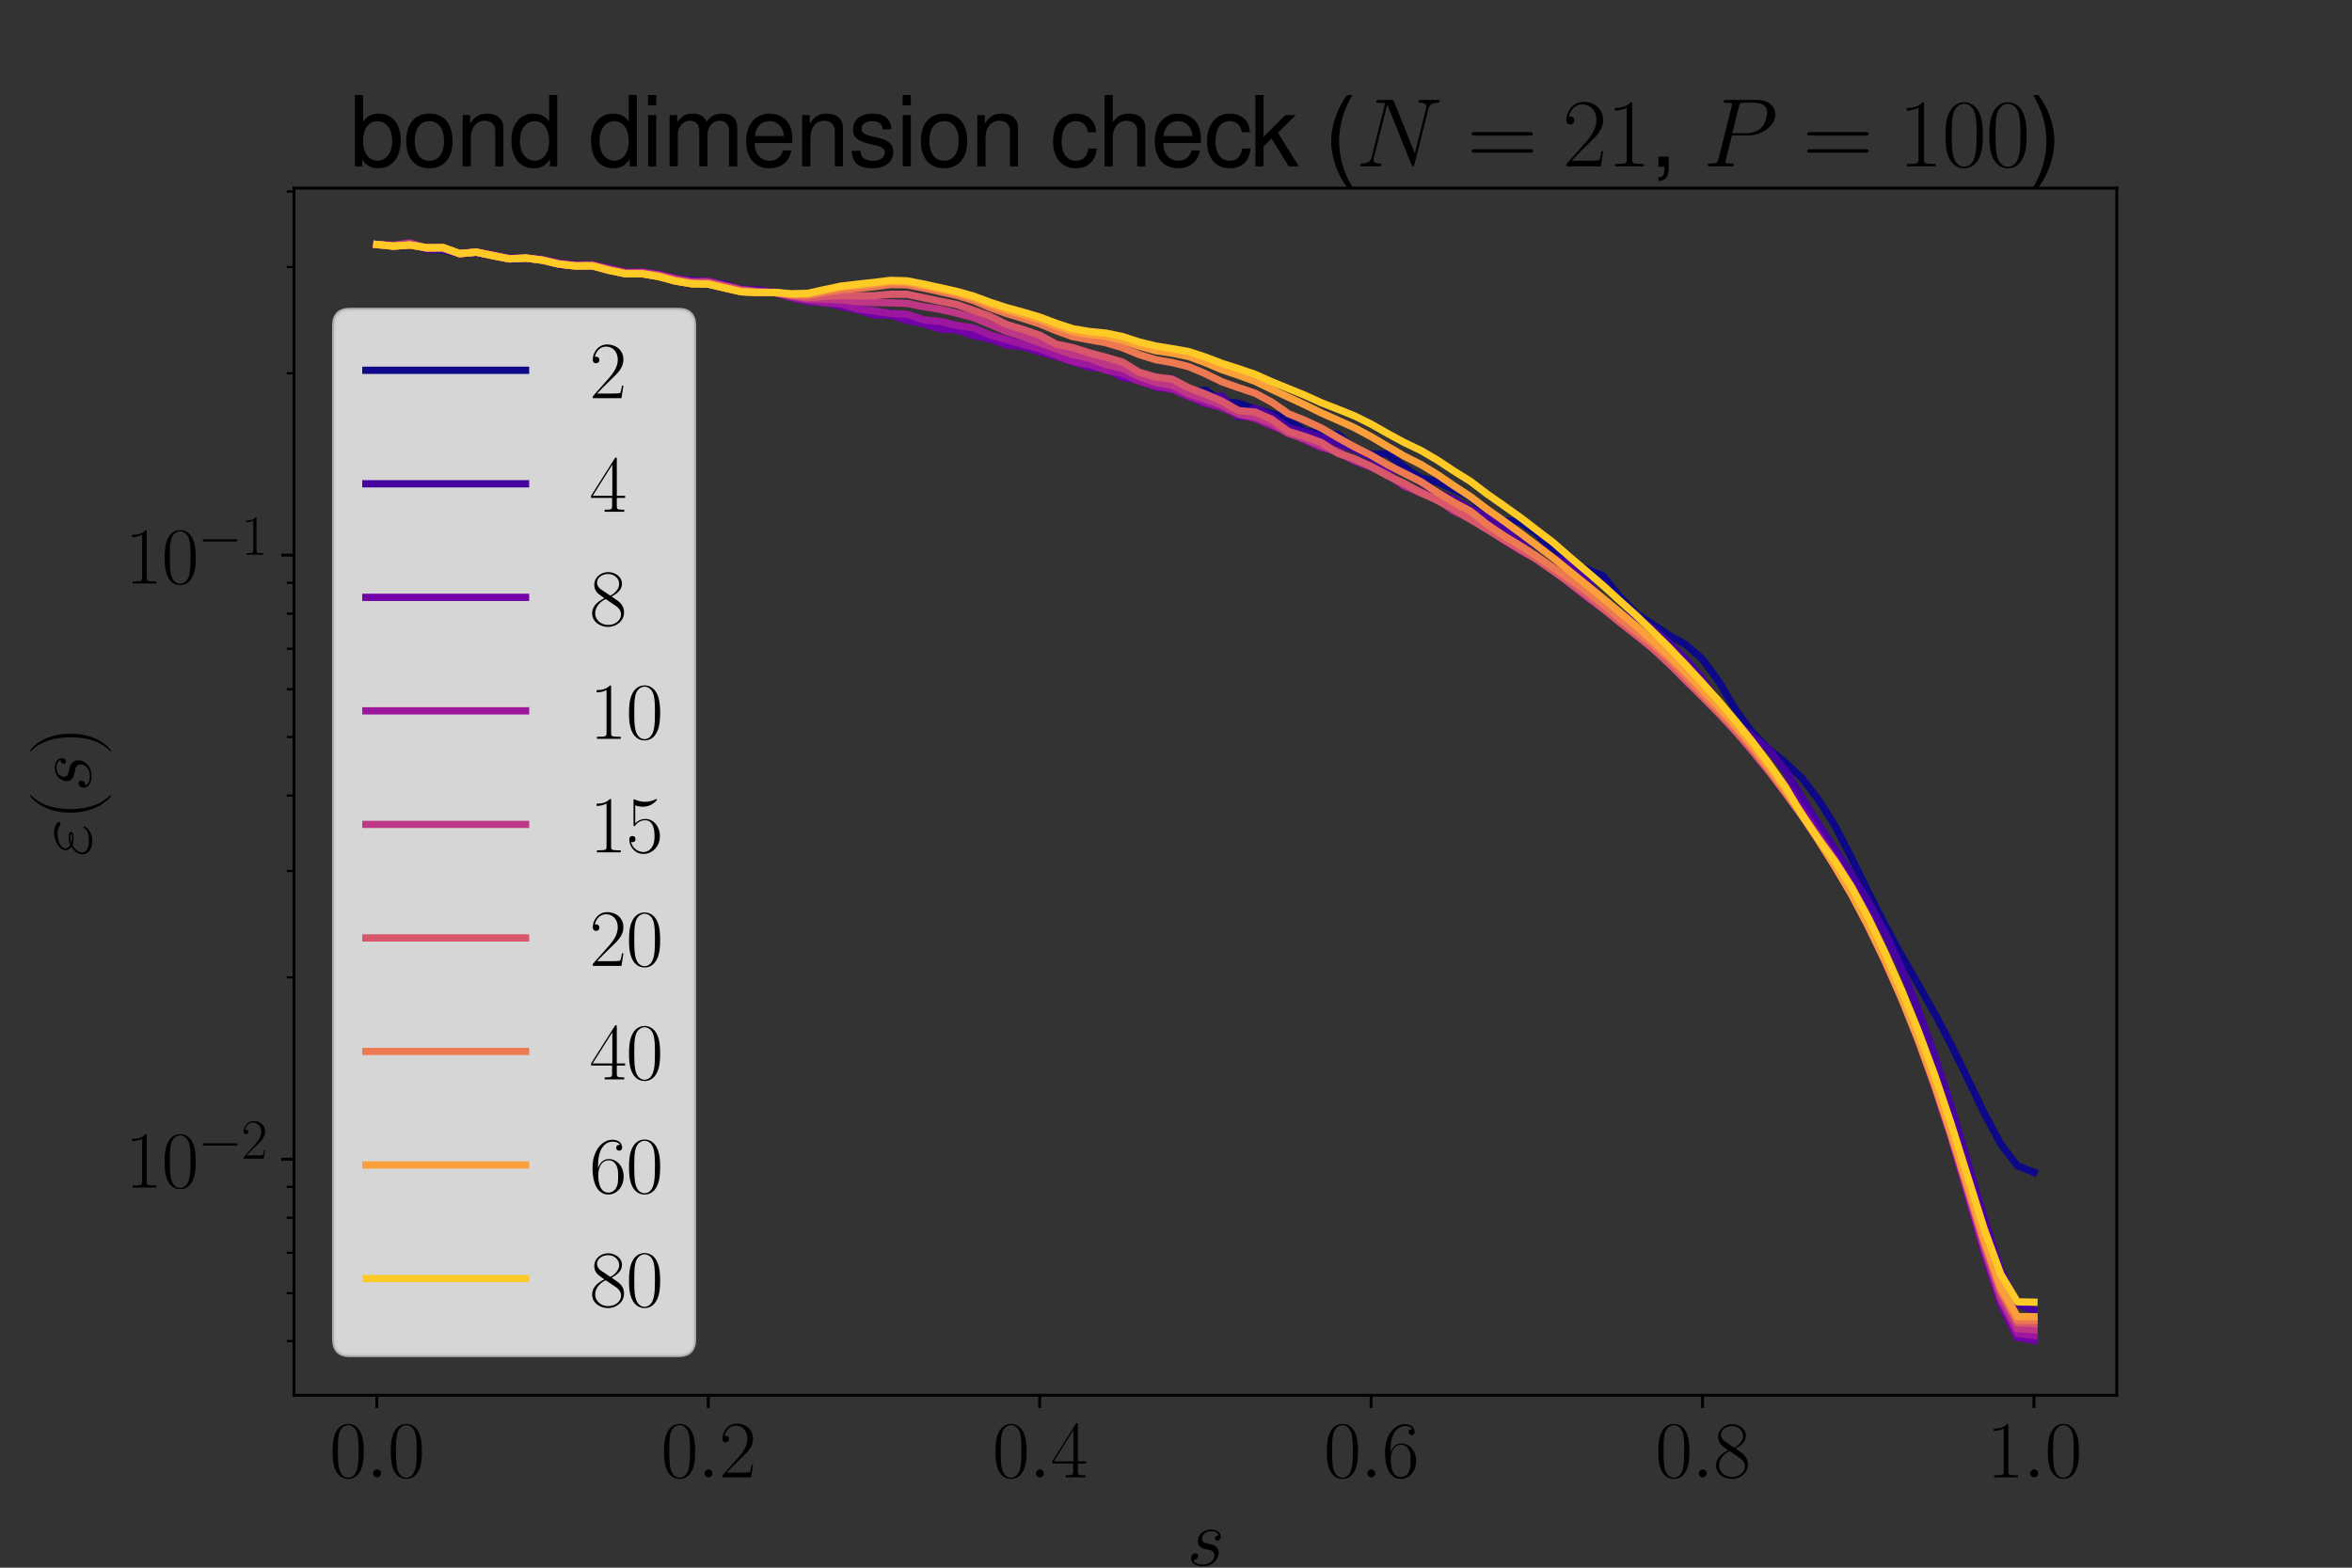 <?xml version="1.0" encoding="utf-8" standalone="no"?>
<!DOCTYPE svg PUBLIC "-//W3C//DTD SVG 1.1//EN"
  "http://www.w3.org/Graphics/SVG/1.1/DTD/svg11.dtd">
<svg xmlns:xlink="http://www.w3.org/1999/xlink" width="648pt" height="432pt" viewBox="0 0 648 432" xmlns="http://www.w3.org/2000/svg" version="1.1">
 <rect x="0" y="0" width="648" height="432" fill="#333333" stroke="none"/>
 <defs>
  <style type="text/css">*{stroke-linejoin: round; stroke-linecap: butt}</style>
 </defs>
 <g id="figure_1">
  <g id="patch_1">
   <path d="M 0 432 
L 648 432 
L 648 0 
L 0 0 
L 0 432 
z
" style="fill: none"/>
  </g>
  <g id="axes_1">
   <g id="patch_2">
    <path d="M 81 384.48 
L 583.2 384.48 
L 583.2 51.84 
L 81 51.84 
L 81 384.48 
z
" style="fill: none"/>
   </g>
   <g id="matplotlib.axis_1">
    <g id="xtick_1">
     <g id="line2d_1">
      <defs>
       <path id="mebb04ab87f" d="M 0 0 
L 0 3.5 
" style="stroke: #000000; stroke-width: 0.8"/>
      </defs>
      <g>
       <use xlink:href="#mebb04ab87f" x="103.827" y="384.48" style="stroke: #000000; stroke-width: 0.8"/>
      </g>
     </g>
     <g id="text_1">
      <!-- $\mathdefault{0.0}$ -->
      <g transform="translate(90.795 407.096) scale(0.22 -0.22)">
       <defs>
        <path id="CMR17-30" d="M 2688 2025 
C 2688 2416 2682 3080 2413 3591 
C 2176 4039 1798 4198 1466 4198 
C 1158 4198 768 4058 525 3597 
C 269 3118 243 2524 243 2025 
C 243 1661 250 1106 448 619 
C 723 -39 1216 -128 1466 -128 
C 1760 -128 2208 -7 2470 600 
C 2662 1042 2688 1559 2688 2025 
z
M 1466 -26 
C 1056 -26 813 325 723 812 
C 653 1188 653 1738 653 2096 
C 653 2588 653 2997 736 3387 
C 858 3929 1216 4096 1466 4096 
C 1728 4096 2067 3923 2189 3400 
C 2272 3036 2278 2607 2278 2096 
C 2278 1680 2278 1169 2202 792 
C 2067 95 1690 -26 1466 -26 
z
" transform="scale(0.016)"/>
        <path id="CMMI12-3a" d="M 1178 307 
C 1178 492 1024 619 870 619 
C 685 619 557 466 557 313 
C 557 128 710 0 864 0 
C 1050 0 1178 153 1178 307 
z
" transform="scale(0.016)"/>
       </defs>
       <use xlink:href="#CMR17-30" transform="scale(0.996)"/>
       <use xlink:href="#CMMI12-3a" transform="translate(45.69 0) scale(0.996)"/>
       <use xlink:href="#CMR17-30" transform="translate(72.788 0) scale(0.996)"/>
      </g>
     </g>
    </g>
    <g id="xtick_2">
     <g id="line2d_2">
      <g>
       <use xlink:href="#mebb04ab87f" x="195.136" y="384.48" style="stroke: #000000; stroke-width: 0.8"/>
      </g>
     </g>
     <g id="text_2">
      <!-- $\mathdefault{0.2}$ -->
      <g transform="translate(182.104 407.096) scale(0.22 -0.22)">
       <defs>
        <path id="CMR17-32" d="M 2669 989 
L 2554 989 
C 2490 536 2438 459 2413 420 
C 2381 369 1920 369 1830 369 
L 602 369 
C 832 619 1280 1072 1824 1597 
C 2214 1967 2669 2402 2669 3035 
C 2669 3790 2067 4224 1395 4224 
C 691 4224 262 3604 262 3030 
C 262 2780 448 2748 525 2748 
C 589 2748 781 2787 781 3010 
C 781 3207 614 3264 525 3264 
C 486 3264 448 3258 422 3245 
C 544 3790 915 4058 1306 4058 
C 1862 4058 2227 3617 2227 3035 
C 2227 2479 1901 2000 1536 1584 
L 262 146 
L 262 0 
L 2515 0 
L 2669 989 
z
" transform="scale(0.016)"/>
       </defs>
       <use xlink:href="#CMR17-30" transform="scale(0.996)"/>
       <use xlink:href="#CMMI12-3a" transform="translate(45.69 0) scale(0.996)"/>
       <use xlink:href="#CMR17-32" transform="translate(72.788 0) scale(0.996)"/>
      </g>
     </g>
    </g>
    <g id="xtick_3">
     <g id="line2d_3">
      <g>
       <use xlink:href="#mebb04ab87f" x="286.445" y="384.48" style="stroke: #000000; stroke-width: 0.8"/>
      </g>
     </g>
     <g id="text_3">
      <!-- $\mathdefault{0.4}$ -->
      <g transform="translate(273.413 407.096) scale(0.22 -0.22)">
       <defs>
        <path id="CMR17-34" d="M 2150 4122 
C 2150 4256 2144 4256 2029 4256 
L 128 1254 
L 128 1088 
L 1779 1088 
L 1779 457 
C 1779 224 1766 160 1318 160 
L 1197 160 
L 1197 0 
C 1402 0 1747 0 1965 0 
C 2182 0 2528 0 2733 0 
L 2733 160 
L 2611 160 
C 2163 160 2150 224 2150 457 
L 2150 1088 
L 2803 1088 
L 2803 1254 
L 2150 1254 
L 2150 4122 
z
M 1798 3703 
L 1798 1254 
L 256 1254 
L 1798 3703 
z
" transform="scale(0.016)"/>
       </defs>
       <use xlink:href="#CMR17-30" transform="scale(0.996)"/>
       <use xlink:href="#CMMI12-3a" transform="translate(45.69 0) scale(0.996)"/>
       <use xlink:href="#CMR17-34" transform="translate(72.788 0) scale(0.996)"/>
      </g>
     </g>
    </g>
    <g id="xtick_4">
     <g id="line2d_4">
      <g>
       <use xlink:href="#mebb04ab87f" x="377.755" y="384.48" style="stroke: #000000; stroke-width: 0.8"/>
      </g>
     </g>
     <g id="text_4">
      <!-- $\mathdefault{0.6}$ -->
      <g transform="translate(364.722 407.096) scale(0.22 -0.22)">
       <defs>
        <path id="CMR17-36" d="M 678 2176 
C 678 3690 1395 4032 1811 4032 
C 1946 4032 2272 4009 2400 3776 
C 2298 3776 2106 3776 2106 3553 
C 2106 3381 2246 3323 2336 3323 
C 2394 3323 2566 3348 2566 3560 
C 2566 3954 2246 4179 1805 4179 
C 1043 4179 243 3390 243 1984 
C 243 253 966 -128 1478 -128 
C 2099 -128 2688 427 2688 1283 
C 2688 2081 2170 2662 1517 2662 
C 1126 2662 838 2407 678 1960 
L 678 2176 
z
M 1478 25 
C 691 25 691 1200 691 1436 
C 691 1896 909 2560 1504 2560 
C 1613 2560 1926 2560 2138 2120 
C 2253 1870 2253 1609 2253 1289 
C 2253 944 2253 690 2118 434 
C 1978 171 1773 25 1478 25 
z
" transform="scale(0.016)"/>
       </defs>
       <use xlink:href="#CMR17-30" transform="scale(0.996)"/>
       <use xlink:href="#CMMI12-3a" transform="translate(45.69 0) scale(0.996)"/>
       <use xlink:href="#CMR17-36" transform="translate(72.788 0) scale(0.996)"/>
      </g>
     </g>
    </g>
    <g id="xtick_5">
     <g id="line2d_5">
      <g>
       <use xlink:href="#mebb04ab87f" x="469.064" y="384.48" style="stroke: #000000; stroke-width: 0.8"/>
      </g>
     </g>
     <g id="text_5">
      <!-- $\mathdefault{0.8}$ -->
      <g transform="translate(456.031 407.096) scale(0.22 -0.22)">
       <defs>
        <path id="CMR17-38" d="M 1741 2264 
C 2144 2467 2554 2773 2554 3263 
C 2554 3841 1990 4179 1472 4179 
C 890 4179 378 3759 378 3180 
C 378 3021 416 2747 666 2505 
C 730 2442 998 2251 1171 2130 
C 883 1983 211 1634 211 934 
C 211 279 838 -128 1459 -128 
C 2144 -128 2720 362 2720 1010 
C 2720 1590 2330 1857 2074 2029 
L 1741 2264 
z
M 902 2822 
C 851 2854 595 3051 595 3351 
C 595 3739 998 4032 1459 4032 
C 1965 4032 2336 3676 2336 3262 
C 2336 2669 1670 2331 1638 2331 
C 1632 2331 1626 2331 1574 2370 
L 902 2822 
z
M 2080 1519 
C 2176 1449 2483 1240 2483 851 
C 2483 381 2010 25 1472 25 
C 890 25 448 438 448 940 
C 448 1443 838 1862 1280 2060 
L 2080 1519 
z
" transform="scale(0.016)"/>
       </defs>
       <use xlink:href="#CMR17-30" transform="scale(0.996)"/>
       <use xlink:href="#CMMI12-3a" transform="translate(45.69 0) scale(0.996)"/>
       <use xlink:href="#CMR17-38" transform="translate(72.788 0) scale(0.996)"/>
      </g>
     </g>
    </g>
    <g id="xtick_6">
     <g id="line2d_6">
      <g>
       <use xlink:href="#mebb04ab87f" x="560.373" y="384.48" style="stroke: #000000; stroke-width: 0.8"/>
      </g>
     </g>
     <g id="text_6">
      <!-- $\mathdefault{1.0}$ -->
      <g transform="translate(547.34 407.096) scale(0.22 -0.22)">
       <defs>
        <path id="CMR17-31" d="M 1702 4058 
C 1702 4192 1696 4192 1606 4192 
C 1357 3916 979 3827 621 3827 
C 602 3827 570 3827 563 3808 
C 557 3795 557 3782 557 3648 
C 755 3648 1088 3686 1344 3839 
L 1344 461 
C 1344 236 1331 160 781 160 
L 589 160 
L 589 0 
C 896 0 1216 0 1523 0 
C 1830 0 2150 0 2458 0 
L 2458 160 
L 2266 160 
C 1715 160 1702 230 1702 458 
L 1702 4058 
z
" transform="scale(0.016)"/>
       </defs>
       <use xlink:href="#CMR17-31" transform="scale(0.996)"/>
       <use xlink:href="#CMMI12-3a" transform="translate(45.69 0) scale(0.996)"/>
       <use xlink:href="#CMR17-30" transform="translate(72.788 0) scale(0.996)"/>
      </g>
     </g>
    </g>
    <g id="text_7">
     <!-- $s$ -->
     <g transform="translate(327.045 431.381) scale(0.22 -0.22)">
      <defs>
       <path id="CMMI12-73" d="M 1459 1280 
C 1568 1261 1741 1223 1779 1216 
C 1862 1192 2150 1090 2150 783 
C 2150 586 1971 70 1229 70 
C 1094 70 614 70 486 436 
C 742 404 870 603 870 745 
C 870 880 781 950 653 950 
C 512 950 326 841 326 552 
C 326 173 710 -64 1222 -64 
C 2195 -64 2483 651 2483 984 
C 2483 1079 2483 1258 2278 1462 
C 2118 1616 1965 1648 1619 1718 
C 1446 1756 1171 1814 1171 2101 
C 1171 2229 1286 2689 1894 2689 
C 2163 2689 2426 2589 2490 2368 
C 2208 2368 2195 2125 2195 2119 
C 2195 1984 2317 1946 2374 1946 
C 2464 1946 2643 2015 2643 2281 
C 2643 2545 2400 2816 1901 2816 
C 1062 2816 838 2160 838 1899 
C 838 1414 1312 1312 1459 1280 
z
" transform="scale(0.016)"/>
      </defs>
      <use xlink:href="#CMMI12-73" transform="scale(0.996)"/>
     </g>
    </g>
   </g>
   <g id="matplotlib.axis_2">
    <g id="ytick_1">
     <g id="line2d_7">
      <defs>
       <path id="m461df8f7bf" d="M 0 0 
L -3.5 0 
" style="stroke: #000000; stroke-width: 0.8"/>
      </defs>
      <g>
       <use xlink:href="#m461df8f7bf" x="81" y="319.437" style="stroke: #000000; stroke-width: 0.8"/>
      </g>
     </g>
     <g id="text_8">
      <!-- $\mathdefault{10^{-2}}$ -->
      <g transform="translate(34.452 327.245) scale(0.22 -0.22)">
       <defs>
        <path id="CMSY10-0" d="M 4218 1472 
C 4326 1472 4442 1472 4442 1600 
C 4442 1728 4326 1728 4218 1728 
L 755 1728 
C 646 1728 531 1728 531 1600 
C 531 1472 646 1472 755 1472 
L 4218 1472 
z
" transform="scale(0.016)"/>
       </defs>
       <use xlink:href="#CMR17-31" transform="scale(0.996)"/>
       <use xlink:href="#CMR17-30" transform="translate(45.69 0) scale(0.996)"/>
       <use xlink:href="#CMSY10-0" transform="translate(91.381 36.154) scale(0.697)"/>
       <use xlink:href="#CMR17-32" transform="translate(145.622 36.154) scale(0.697)"/>
      </g>
     </g>
    </g>
    <g id="ytick_2">
     <g id="line2d_8">
      <g>
       <use xlink:href="#m461df8f7bf" x="81" y="152.985" style="stroke: #000000; stroke-width: 0.8"/>
      </g>
     </g>
     <g id="text_9">
      <!-- $\mathdefault{10^{-1}}$ -->
      <g transform="translate(34.452 160.793) scale(0.22 -0.22)">
       <use xlink:href="#CMR17-31" transform="scale(0.996)"/>
       <use xlink:href="#CMR17-30" transform="translate(45.69 0) scale(0.996)"/>
       <use xlink:href="#CMSY10-0" transform="translate(91.381 36.154) scale(0.697)"/>
       <use xlink:href="#CMR17-31" transform="translate(145.622 36.154) scale(0.697)"/>
      </g>
     </g>
    </g>
    <g id="ytick_3">
     <g id="line2d_9">
      <defs>
       <path id="m518d75bbd6" d="M 0 0 
L -2 0 
" style="stroke: #000000; stroke-width: 0.6"/>
      </defs>
      <g>
       <use xlink:href="#m518d75bbd6" x="81" y="369.544" style="stroke: #000000; stroke-width: 0.6"/>
      </g>
     </g>
    </g>
    <g id="ytick_4">
     <g id="line2d_10">
      <g>
       <use xlink:href="#m518d75bbd6" x="81" y="356.364" style="stroke: #000000; stroke-width: 0.6"/>
      </g>
     </g>
    </g>
    <g id="ytick_5">
     <g id="line2d_11">
      <g>
       <use xlink:href="#m518d75bbd6" x="81" y="345.221" style="stroke: #000000; stroke-width: 0.6"/>
      </g>
     </g>
    </g>
    <g id="ytick_6">
     <g id="line2d_12">
      <g>
       <use xlink:href="#m518d75bbd6" x="81" y="335.568" style="stroke: #000000; stroke-width: 0.6"/>
      </g>
     </g>
    </g>
    <g id="ytick_7">
     <g id="line2d_13">
      <g>
       <use xlink:href="#m518d75bbd6" x="81" y="327.053" style="stroke: #000000; stroke-width: 0.6"/>
      </g>
     </g>
    </g>
    <g id="ytick_8">
     <g id="line2d_14">
      <g>
       <use xlink:href="#m518d75bbd6" x="81" y="269.33" style="stroke: #000000; stroke-width: 0.6"/>
      </g>
     </g>
    </g>
    <g id="ytick_9">
     <g id="line2d_15">
      <g>
       <use xlink:href="#m518d75bbd6" x="81" y="240.019" style="stroke: #000000; stroke-width: 0.6"/>
      </g>
     </g>
    </g>
    <g id="ytick_10">
     <g id="line2d_16">
      <g>
       <use xlink:href="#m518d75bbd6" x="81" y="219.223" style="stroke: #000000; stroke-width: 0.6"/>
      </g>
     </g>
    </g>
    <g id="ytick_11">
     <g id="line2d_17">
      <g>
       <use xlink:href="#m518d75bbd6" x="81" y="203.092" style="stroke: #000000; stroke-width: 0.6"/>
      </g>
     </g>
    </g>
    <g id="ytick_12">
     <g id="line2d_18">
      <g>
       <use xlink:href="#m518d75bbd6" x="81" y="189.912" style="stroke: #000000; stroke-width: 0.6"/>
      </g>
     </g>
    </g>
    <g id="ytick_13">
     <g id="line2d_19">
      <g>
       <use xlink:href="#m518d75bbd6" x="81" y="178.769" style="stroke: #000000; stroke-width: 0.6"/>
      </g>
     </g>
    </g>
    <g id="ytick_14">
     <g id="line2d_20">
      <g>
       <use xlink:href="#m518d75bbd6" x="81" y="169.116" style="stroke: #000000; stroke-width: 0.6"/>
      </g>
     </g>
    </g>
    <g id="ytick_15">
     <g id="line2d_21">
      <g>
       <use xlink:href="#m518d75bbd6" x="81" y="160.601" style="stroke: #000000; stroke-width: 0.6"/>
      </g>
     </g>
    </g>
    <g id="ytick_16">
     <g id="line2d_22">
      <g>
       <use xlink:href="#m518d75bbd6" x="81" y="102.878" style="stroke: #000000; stroke-width: 0.6"/>
      </g>
     </g>
    </g>
    <g id="ytick_17">
     <g id="line2d_23">
      <g>
       <use xlink:href="#m518d75bbd6" x="81" y="73.567" style="stroke: #000000; stroke-width: 0.6"/>
      </g>
     </g>
    </g>
    <g id="ytick_18">
     <g id="line2d_24">
      <g>
       <use xlink:href="#m518d75bbd6" x="81" y="52.771" style="stroke: #000000; stroke-width: 0.6"/>
      </g>
     </g>
    </g>
    <g id="text_10">
     <!-- $\varepsilon(s)$ -->
     <g transform="translate(24.991 235.998) rotate(-90) scale(0.22 -0.22)">
      <defs>
       <path id="CMMI12-22" d="M 890 1427 
C 1094 1345 1312 1345 1434 1345 
C 1600 1345 1933 1345 1933 1550 
C 1933 1678 1811 1728 1485 1728 
C 1325 1728 1133 1709 909 1613 
C 710 1708 634 1852 634 1990 
C 634 2379 1261 2606 1830 2606 
C 1939 2606 2170 2606 2438 2411 
C 2477 2387 2496 2367 2541 2367 
C 2618 2367 2701 2449 2701 2526 
C 2701 2639 2330 2880 1888 2880 
C 1171 2880 493 2449 493 1972 
C 493 1734 646 1586 755 1509 
C 384 1301 166 961 166 652 
C 166 219 563 -128 1178 -128 
C 2022 -128 2362 424 2362 512 
C 2362 543 2336 568 2304 568 
C 2272 568 2259 549 2234 512 
C 2163 395 1997 146 1235 146 
C 838 146 314 245 314 686 
C 314 898 474 1214 890 1427 
z
M 1088 1518 
C 1261 1600 1427 1600 1472 1600 
C 1651 1600 1683 1583 1786 1545 
C 1677 1472 1664 1472 1434 1472 
C 1318 1472 1216 1472 1088 1518 
z
" transform="scale(0.016)"/>
       <path id="CMR17-28" d="M 1958 -1561 
C 1958 -1555 1958 -1542 1939 -1523 
C 1645 -1224 858 -407 858 1581 
C 858 3569 1632 4379 1946 4697 
C 1946 4704 1958 4717 1958 4736 
C 1958 4755 1939 4768 1914 4768 
C 1843 4768 1299 4296 986 3594 
C 666 2887 576 2199 576 1588 
C 576 1128 621 351 1005 -471 
C 1312 -1135 1837 -1600 1914 -1600 
C 1946 -1600 1958 -1587 1958 -1561 
z
" transform="scale(0.016)"/>
       <path id="CMR17-29" d="M 1683 1581 
C 1683 2040 1638 2817 1254 3639 
C 947 4303 422 4768 346 4768 
C 326 4768 301 4761 301 4729 
C 301 4717 307 4710 314 4697 
C 621 4378 1402 3568 1402 1584 
C 1402 -407 627 -1217 314 -1537 
C 307 -1549 301 -1556 301 -1568 
C 301 -1600 326 -1600 346 -1600 
C 416 -1600 960 -1128 1274 -426 
C 1594 281 1683 969 1683 1581 
z
" transform="scale(0.016)"/>
      </defs>
      <use xlink:href="#CMMI12-22" transform="scale(0.996)"/>
      <use xlink:href="#CMR17-28" transform="translate(45.65 0) scale(0.996)"/>
      <use xlink:href="#CMMI12-73" transform="translate(80.931 0) scale(0.996)"/>
      <use xlink:href="#CMR17-29" transform="translate(126.881 0) scale(0.996)"/>
     </g>
    </g>
   </g>
   <g id="line2d_25">
    <path d="M 103.827 67.377 
L 108.393 67.783 
L 112.958 67.151 
L 117.524 68.751 
L 122.089 68.848 
L 126.655 69.957 
L 131.22 69.741 
L 135.785 70.42 
L 140.351 71.503 
L 144.916 71.32 
L 149.482 71.636 
L 154.047 73.073 
L 158.613 73.092 
L 163.178 73.211 
L 167.744 74.305 
L 172.309 75.221 
L 176.875 75.151 
L 181.44 75.98 
L 186.005 76.812 
L 190.571 77.722 
L 195.136 77.613 
L 199.702 78.71 
L 204.267 79.653 
L 208.833 80.338 
L 213.398 80.56 
L 217.964 81.871 
L 222.529 82.878 
L 227.095 83.25 
L 231.66 84.094 
L 236.225 84.959 
L 240.791 86.475 
L 245.356 86.175 
L 249.922 88.052 
L 254.487 88.385 
L 259.053 89.929 
L 263.618 90.243 
L 268.184 91.398 
L 272.749 92.761 
L 277.315 93.606 
L 281.88 94.214 
L 286.445 95.902 
L 291.011 95.961 
L 295.576 99.8 
L 300.142 97.769 
L 304.707 101.408 
L 309.273 100.723 
L 313.838 103.407 
L 318.404 104.202 
L 322.969 104.463 
L 327.535 108.123 
L 332.1 107.532 
L 336.665 110.629 
L 341.231 111.1 
L 345.796 112.712 
L 350.362 114 
L 354.927 115.344 
L 359.493 118.878 
L 364.058 119.331 
L 368.624 119.71 
L 373.189 123.615 
L 377.755 125.207 
L 382.32 125.058 
L 386.885 128.721 
L 391.451 131.735 
L 396.016 132.797 
L 400.582 134.865 
L 405.147 137.036 
L 409.713 141.357 
L 414.278 143.471 
L 418.844 143.829 
L 423.409 146.934 
L 427.975 152.361 
L 432.54 155.428 
L 437.105 156.789 
L 441.671 158.703 
L 446.236 164.379 
L 450.802 169.065 
L 455.367 172.094 
L 459.933 175.106 
L 464.498 177.666 
L 469.064 181.68 
L 473.629 187.919 
L 478.195 195.574 
L 482.76 201.838 
L 487.325 206.466 
L 491.891 210.105 
L 496.456 214.462 
L 501.022 220.379 
L 505.587 227.626 
L 510.153 236.486 
L 514.718 245.812 
L 519.284 254.782 
L 523.849 263.173 
L 528.415 271.137 
L 532.98 279.188 
L 537.545 287.857 
L 542.111 297.229 
L 546.676 306.752 
L 551.242 315.292 
L 555.807 321.238 
L 560.373 323.058 
" clip-path="url(#p4bf3d16045)" style="fill: none; stroke: #0d0887; stroke-width: 2; stroke-linecap: square"/>
   </g>
   <g id="line2d_26">
    <path d="M 103.827 67.377 
L 108.393 67.736 
L 112.958 67.047 
L 117.524 68.608 
L 122.089 68.489 
L 126.655 69.875 
L 131.22 69.477 
L 135.785 70.404 
L 140.351 71.23 
L 144.916 71.111 
L 149.482 71.65 
L 154.047 72.704 
L 158.613 72.915 
L 163.178 73.263 
L 167.744 73.867 
L 172.309 75.228 
L 176.875 75.019 
L 181.44 75.517 
L 186.005 77.026 
L 190.571 77.178 
L 195.136 77.722 
L 199.702 78.313 
L 204.267 79.979 
L 208.833 79.833 
L 213.398 80.636 
L 217.964 81.665 
L 222.529 82.717 
L 227.095 83.176 
L 231.66 83.651 
L 236.225 85.144 
L 240.791 85.954 
L 245.356 86.507 
L 249.922 87.463 
L 254.487 88.888 
L 259.053 89.641 
L 263.618 90.848 
L 268.184 91.133 
L 272.749 93.406 
L 277.315 93.876 
L 281.88 95.06 
L 286.445 95.951 
L 291.011 96.952 
L 295.576 99.273 
L 300.142 98.735 
L 304.707 101.289 
L 309.273 102.249 
L 313.838 102.849 
L 318.404 106.729 
L 322.969 104.29 
L 327.535 108.109 
L 332.1 109.695 
L 336.665 109.072 
L 341.231 114.851 
L 345.796 112.491 
L 350.362 114.515 
L 354.927 117.886 
L 359.493 118.953 
L 364.058 120.562 
L 368.624 122.154 
L 373.189 123.812 
L 377.755 126.002 
L 382.32 128.64 
L 386.885 130.158 
L 391.451 132.834 
L 396.016 135.867 
L 400.582 137.538 
L 405.147 140.27 
L 409.713 142.462 
L 414.278 145.158 
L 418.844 148.154 
L 423.409 150.461 
L 427.975 153.638 
L 432.54 155.59 
L 437.105 159.656 
L 441.671 165.676 
L 446.236 169.334 
L 450.802 170.124 
L 455.367 173.255 
L 459.933 177.24 
L 464.498 181.683 
L 469.064 187.064 
L 473.629 193.698 
L 478.195 199.244 
L 482.76 202.726 
L 487.325 206.549 
L 491.891 212.321 
L 496.456 219.708 
L 501.022 227.06 
L 505.587 234.057 
L 510.153 240.989 
L 514.718 248.395 
L 519.284 256.853 
L 523.849 266.714 
L 528.415 278.038 
L 532.98 290.685 
L 537.545 304.735 
L 542.111 320.007 
L 546.676 335.687 
L 551.242 349.87 
L 555.807 359.366 
L 560.373 361.073 
" clip-path="url(#p4bf3d16045)" style="fill: none; stroke: #46039f; stroke-width: 2; stroke-linecap: square"/>
   </g>
   <g id="line2d_27">
    <path d="M 103.827 67.377 
L 108.393 67.648 
L 112.958 67.085 
L 117.524 68.521 
L 122.089 68.572 
L 126.655 69.858 
L 131.22 69.409 
L 135.785 70.333 
L 140.351 71.162 
L 144.916 71.043 
L 149.482 71.531 
L 154.047 72.549 
L 158.613 73.042 
L 163.178 72.944 
L 167.744 74.068 
L 172.309 75.028 
L 176.875 74.917 
L 181.44 75.718 
L 186.005 76.691 
L 190.571 77.565 
L 195.136 77.462 
L 199.702 78.695 
L 204.267 79.753 
L 208.833 80.249 
L 213.398 80.709 
L 217.964 81.941 
L 222.529 83.101 
L 227.095 83.331 
L 231.66 84.413 
L 236.225 85.339 
L 240.791 86.773 
L 245.356 86.851 
L 249.922 88.307 
L 254.487 89.226 
L 259.053 90.68 
L 263.618 90.916 
L 268.184 92.473 
L 272.749 93.402 
L 277.315 95.101 
L 281.88 95.517 
L 286.445 96.983 
L 291.011 98.264 
L 295.576 99.543 
L 300.142 101.218 
L 304.707 101.474 
L 309.273 104.052 
L 313.838 104.712 
L 318.404 106.654 
L 322.969 107.303 
L 327.535 109.194 
L 332.1 111.247 
L 336.665 112.104 
L 341.231 114.595 
L 345.796 115.09 
L 350.362 117.388 
L 354.927 119.099 
L 359.493 121.075 
L 364.058 123.331 
L 368.624 124.532 
L 373.189 127.037 
L 377.755 128.529 
L 382.32 130.638 
L 386.885 133.9 
L 391.451 135.69 
L 396.016 137.613 
L 400.582 140.148 
L 405.147 143 
L 409.713 145.767 
L 414.278 148.374 
L 418.844 150.591 
L 423.409 153.598 
L 427.975 156.791 
L 432.54 160.425 
L 437.105 163.6 
L 441.671 166.812 
L 446.236 170.687 
L 450.802 174.271 
L 455.367 178.174 
L 459.933 181.938 
L 464.498 186.121 
L 469.064 190.907 
L 473.629 195.394 
L 478.195 200.411 
L 482.76 205.722 
L 487.325 210.681 
L 491.891 216.198 
L 496.456 222.901 
L 501.022 229.937 
L 505.587 236.757 
L 510.153 244.125 
L 514.718 252.472 
L 519.284 261.963 
L 523.849 272.587 
L 528.415 284.649 
L 532.98 298.31 
L 537.545 313.347 
L 542.111 329.366 
L 546.676 345.385 
L 551.242 359.486 
L 555.807 368.578 
L 560.373 369.36 
" clip-path="url(#p4bf3d16045)" style="fill: none; stroke: #7201a8; stroke-width: 2; stroke-linecap: square"/>
   </g>
   <g id="line2d_28">
    <path d="M 103.827 67.377 
L 108.393 67.651 
L 112.958 66.995 
L 117.524 68.489 
L 122.089 68.463 
L 126.655 69.88 
L 131.22 69.458 
L 135.785 70.264 
L 140.351 71.257 
L 144.916 71.046 
L 149.482 71.549 
L 154.047 72.559 
L 158.613 73.086 
L 163.178 73.004 
L 167.744 73.991 
L 172.309 75.122 
L 176.875 74.979 
L 181.44 75.7 
L 186.005 76.74 
L 190.571 77.68 
L 195.136 77.524 
L 199.702 78.733 
L 204.267 79.729 
L 208.833 80.433 
L 213.398 80.54 
L 217.964 81.962 
L 222.529 82.758 
L 227.095 83.405 
L 231.66 83.695 
L 236.225 85.109 
L 240.791 85.675 
L 245.356 86.361 
L 249.922 86.616 
L 254.487 88.141 
L 259.053 88.584 
L 263.618 89.698 
L 268.184 90.359 
L 272.749 92.303 
L 277.315 93.578 
L 281.88 94.887 
L 286.445 96.077 
L 291.011 97.878 
L 295.576 99.7 
L 300.142 100.415 
L 304.707 101.987 
L 309.273 102.951 
L 313.838 105.02 
L 318.404 106.415 
L 322.969 107.15 
L 327.535 109.185 
L 332.1 110.805 
L 336.665 112.322 
L 341.231 114.195 
L 345.796 115.33 
L 350.362 117.293 
L 354.927 118.988 
L 359.493 121.227 
L 364.058 123.283 
L 368.624 124.337 
L 373.189 127.02 
L 377.755 128.737 
L 382.32 130.791 
L 386.885 133.974 
L 391.451 135.562 
L 396.016 137.592 
L 400.582 140.895 
L 405.147 142.707 
L 409.713 145.129 
L 414.278 148.877 
L 418.844 151.591 
L 423.409 153.896 
L 427.975 156.685 
L 432.54 160.725 
L 437.105 164.391 
L 441.671 167.656 
L 446.236 170.925 
L 450.802 174.265 
L 455.367 178.163 
L 459.933 182.466 
L 464.498 186.959 
L 469.064 191.86 
L 473.629 196.375 
L 478.195 200.984 
L 482.76 206.256 
L 487.325 211.905 
L 491.891 217.85 
L 496.456 224.083 
L 501.022 230.378 
L 505.587 236.921 
L 510.153 244.417 
L 514.718 253.33 
L 519.284 263.423 
L 523.849 274.383 
L 528.415 286.346 
L 532.98 299.349 
L 537.545 313.497 
L 542.111 328.75 
L 546.676 344.365 
L 551.242 358.392 
L 555.807 367.446 
L 560.373 368.003 
" clip-path="url(#p4bf3d16045)" style="fill: none; stroke: #9c179e; stroke-width: 2; stroke-linecap: square"/>
   </g>
   <g id="line2d_29">
    <path d="M 103.827 67.377 
L 108.393 67.609 
L 112.958 66.96 
L 117.524 68.397 
L 122.089 68.485 
L 126.655 69.905 
L 131.22 69.504 
L 135.785 70.359 
L 140.351 71.278 
L 144.916 71.138 
L 149.482 71.642 
L 154.047 72.655 
L 158.613 73.182 
L 163.178 73.107 
L 167.744 74.198 
L 172.309 75.144 
L 176.875 75.176 
L 181.44 75.788 
L 186.005 76.99 
L 190.571 77.68 
L 195.136 77.786 
L 199.702 78.741 
L 204.267 79.892 
L 208.833 80.322 
L 213.398 80.654 
L 217.964 81.558 
L 222.529 82.34 
L 227.095 82.485 
L 231.66 82.635 
L 236.225 83.145 
L 240.791 83.383 
L 245.356 83.438 
L 249.922 83.611 
L 254.487 84.52 
L 259.053 85.243 
L 263.618 86.302 
L 268.184 87.497 
L 272.749 89.383 
L 277.315 91.313 
L 281.88 92.813 
L 286.445 94.426 
L 291.011 96.165 
L 295.576 97.73 
L 300.142 98.705 
L 304.707 100.483 
L 309.273 101.493 
L 313.838 103.768 
L 318.404 105.421 
L 322.969 106.17 
L 327.535 108.52 
L 332.1 110.022 
L 336.665 111.614 
L 341.231 114.068 
L 345.796 114.877 
L 350.362 116.642 
L 354.927 119.465 
L 359.493 120.847 
L 364.058 122.838 
L 368.624 124.767 
L 373.189 126.76 
L 377.755 128.527 
L 382.32 130.867 
L 386.885 133.727 
L 391.451 135.875 
L 396.016 137.651 
L 400.582 140.749 
L 405.147 143.108 
L 409.713 145.553 
L 414.278 148.559 
L 418.844 151.591 
L 423.409 154.055 
L 427.975 157.299 
L 432.54 160.792 
L 437.105 164.34 
L 441.671 167.776 
L 446.236 170.867 
L 450.802 174.804 
L 455.367 178.769 
L 459.933 182.826 
L 464.498 187.615 
L 469.064 192.02 
L 473.629 196.489 
L 478.195 201.519 
L 482.76 207.025 
L 487.325 212.544 
L 491.891 218.134 
L 496.456 224.284 
L 501.022 231.105 
L 505.587 238.413 
L 510.153 246.245 
L 514.718 254.968 
L 519.284 264.597 
L 523.849 274.842 
L 528.415 286.018 
L 532.98 298.67 
L 537.545 312.877 
L 542.111 328.294 
L 546.676 343.878 
L 551.242 357.552 
L 555.807 366.12 
L 560.373 366.426 
" clip-path="url(#p4bf3d16045)" style="fill: none; stroke: #bd3786; stroke-width: 2; stroke-linecap: square"/>
   </g>
   <g id="line2d_30">
    <path d="M 103.827 67.377 
L 108.393 67.848 
L 112.958 67.483 
L 117.524 68.359 
L 122.089 68.257 
L 126.655 69.946 
L 131.22 69.516 
L 135.785 70.38 
L 140.351 71.343 
L 144.916 71.181 
L 149.482 71.66 
L 154.047 72.731 
L 158.613 73.272 
L 163.178 73.151 
L 167.744 74.286 
L 172.309 75.287 
L 176.875 75.293 
L 181.44 75.929 
L 186.005 77.137 
L 190.571 77.907 
L 195.136 77.918 
L 199.702 78.958 
L 204.267 80.071 
L 208.833 80.43 
L 213.398 80.601 
L 217.964 81.384 
L 222.529 82.014 
L 227.095 81.631 
L 231.66 81.43 
L 236.225 81.532 
L 240.791 81.495 
L 245.356 81.093 
L 249.922 81.102 
L 254.487 82.057 
L 259.053 83.022 
L 263.618 83.927 
L 268.184 85.515 
L 272.749 87.152 
L 277.315 89.41 
L 281.88 90.811 
L 286.445 92.374 
L 291.011 94.846 
L 295.576 95.801 
L 300.142 97.235 
L 304.707 98.449 
L 309.273 99.779 
L 313.838 102.592 
L 318.404 103.909 
L 322.969 104.486 
L 327.535 106.875 
L 332.1 108.587 
L 336.665 110.571 
L 341.231 113.141 
L 345.796 113.557 
L 350.362 115.536 
L 354.927 118.863 
L 359.493 120.28 
L 364.058 121.941 
L 368.624 124.9 
L 373.189 126.441 
L 377.755 128.573 
L 382.32 131.111 
L 386.885 133.204 
L 391.451 135.704 
L 396.016 137.917 
L 400.582 140.273 
L 405.147 143.106 
L 409.713 145.883 
L 414.278 148.674 
L 418.844 151.347 
L 423.409 154.2 
L 427.975 157.387 
L 432.54 160.53 
L 437.105 163.937 
L 441.671 167.737 
L 446.236 171.456 
L 450.802 175.038 
L 455.367 178.668 
L 459.933 182.953 
L 464.498 187.376 
L 469.064 192.019 
L 473.629 196.669 
L 478.195 201.566 
L 482.76 206.704 
L 487.325 212.429 
L 491.891 218.55 
L 496.456 224.837 
L 501.022 231.605 
L 505.587 238.896 
L 510.153 246.428 
L 514.718 254.73 
L 519.284 264.131 
L 523.849 274.719 
L 528.415 286.301 
L 532.98 298.866 
L 537.545 312.574 
L 542.111 327.379 
L 546.676 342.533 
L 551.242 356.05 
L 555.807 364.517 
L 560.373 364.712 
" clip-path="url(#p4bf3d16045)" style="fill: none; stroke: #d8576b; stroke-width: 2; stroke-linecap: square"/>
   </g>
   <g id="line2d_31">
    <path d="M 103.827 67.377 
L 108.393 67.824 
L 112.958 67.492 
L 117.524 68.297 
L 122.089 68.187 
L 126.655 69.924 
L 131.22 69.465 
L 135.785 70.418 
L 140.351 71.379 
L 144.916 71.145 
L 149.482 71.705 
L 154.047 72.825 
L 158.613 73.321 
L 163.178 73.223 
L 167.744 74.441 
L 172.309 75.465 
L 176.875 75.444 
L 181.44 76.142 
L 186.005 77.422 
L 190.571 78.172 
L 195.136 78.22 
L 199.702 79.291 
L 204.267 80.38 
L 208.833 80.647 
L 213.398 80.645 
L 217.964 81.232 
L 222.529 81.39 
L 227.095 80.638 
L 231.66 79.86 
L 236.225 79.508 
L 240.791 79.011 
L 245.356 78.413 
L 249.922 78.485 
L 254.487 79.382 
L 259.053 80.385 
L 263.618 81.396 
L 268.184 82.804 
L 272.749 84.765 
L 277.315 86.389 
L 281.88 87.76 
L 286.445 89.238 
L 291.011 91.142 
L 295.576 92.772 
L 300.142 93.63 
L 304.707 94.45 
L 309.273 95.825 
L 313.838 97.709 
L 318.404 99.118 
L 322.969 99.919 
L 327.535 101.043 
L 332.1 102.986 
L 336.665 105.213 
L 341.231 106.827 
L 345.796 108.363 
L 350.362 110.804 
L 354.927 113.992 
L 359.493 115.85 
L 364.058 117.962 
L 368.624 120.631 
L 373.189 123.172 
L 377.755 125.458 
L 382.32 128.094 
L 386.885 130.415 
L 391.451 132.718 
L 396.016 135.73 
L 400.582 138.438 
L 405.147 140.877 
L 409.713 144.5 
L 414.278 147.607 
L 418.844 150.359 
L 423.409 153.296 
L 427.975 156.481 
L 432.54 159.594 
L 437.105 162.922 
L 441.671 166.652 
L 446.236 170.438 
L 450.802 174.09 
L 455.367 177.616 
L 459.933 181.693 
L 464.498 186.435 
L 469.064 191.276 
L 473.629 195.906 
L 478.195 200.726 
L 482.76 206.098 
L 487.325 212.07 
L 491.891 218.321 
L 496.456 224.642 
L 501.022 231.338 
L 505.587 238.56 
L 510.153 246.514 
L 514.718 255.276 
L 519.284 264.751 
L 523.849 275.08 
L 528.415 286.462 
L 532.98 299.024 
L 537.545 312.768 
L 542.111 327.507 
L 546.676 342.419 
L 551.242 355.615 
L 555.807 363.803 
L 560.373 363.85 
" clip-path="url(#p4bf3d16045)" style="fill: none; stroke: #ed7953; stroke-width: 2; stroke-linecap: square"/>
   </g>
   <g id="line2d_32">
    <path d="M 103.827 67.377 
L 108.393 67.824 
L 112.958 67.504 
L 117.524 68.33 
L 122.089 68.29 
L 126.655 69.882 
L 131.22 69.468 
L 135.785 70.454 
L 140.351 71.357 
L 144.916 71.111 
L 149.482 71.732 
L 154.047 72.839 
L 158.613 73.295 
L 163.178 73.23 
L 167.744 74.491 
L 172.309 75.442 
L 176.875 75.435 
L 181.44 76.185 
L 186.005 77.454 
L 190.571 78.203 
L 195.136 78.273 
L 199.702 79.373 
L 204.267 80.403 
L 208.833 80.608 
L 213.398 80.578 
L 217.964 81.058 
L 222.529 81.006 
L 227.095 80.037 
L 231.66 79.152 
L 236.225 78.704 
L 240.791 78.188 
L 245.356 77.621 
L 249.922 77.729 
L 254.487 78.671 
L 259.053 79.661 
L 263.618 80.72 
L 268.184 82.047 
L 272.749 83.856 
L 277.315 85.438 
L 281.88 86.655 
L 286.445 88.091 
L 291.011 89.828 
L 295.576 91.402 
L 300.142 92.169 
L 304.707 92.695 
L 309.273 93.807 
L 313.838 95.402 
L 318.404 96.645 
L 322.969 97.317 
L 327.535 98.259 
L 332.1 99.941 
L 336.665 101.88 
L 341.231 103.422 
L 345.796 105.071 
L 350.362 107.299 
L 354.927 109.423 
L 359.493 111.549 
L 364.058 113.791 
L 368.624 115.819 
L 373.189 117.879 
L 377.755 120.336 
L 382.32 123.036 
L 386.885 125.698 
L 391.451 127.987 
L 396.016 130.767 
L 400.582 133.876 
L 405.147 136.866 
L 409.713 140.328 
L 414.278 143.522 
L 418.844 146.872 
L 423.409 150.291 
L 427.975 153.779 
L 432.54 157.46 
L 437.105 161.159 
L 441.671 164.889 
L 446.236 168.693 
L 450.802 172.529 
L 455.367 176.661 
L 459.933 180.838 
L 464.498 185.301 
L 469.064 190.104 
L 473.629 194.885 
L 478.195 200.013 
L 482.76 205.477 
L 487.325 211.282 
L 491.891 217.612 
L 496.456 224.348 
L 501.022 231.487 
L 505.587 238.785 
L 510.153 246.557 
L 514.718 255.118 
L 519.284 264.484 
L 523.849 274.738 
L 528.415 286.018 
L 532.98 298.49 
L 537.545 312.128 
L 542.111 326.769 
L 546.676 341.602 
L 551.242 354.699 
L 555.807 362.798 
L 560.373 362.842 
" clip-path="url(#p4bf3d16045)" style="fill: none; stroke: #fb9f3a; stroke-width: 2; stroke-linecap: square"/>
   </g>
   <g id="line2d_33">
    <path d="M 103.827 67.377 
L 108.393 67.824 
L 112.958 67.504 
L 117.524 68.236 
L 122.089 68.241 
L 126.655 69.862 
L 131.22 69.491 
L 135.785 70.462 
L 140.351 71.329 
L 144.916 71.097 
L 149.482 71.701 
L 154.047 72.78 
L 158.613 73.267 
L 163.178 73.264 
L 167.744 74.494 
L 172.309 75.407 
L 176.875 75.427 
L 181.44 76.208 
L 186.005 77.427 
L 190.571 78.185 
L 195.136 78.322 
L 199.702 79.374 
L 204.267 80.413 
L 208.833 80.592 
L 213.398 80.564 
L 217.964 80.95 
L 222.529 80.842 
L 227.095 79.814 
L 231.66 78.849 
L 236.225 78.32 
L 240.791 77.808 
L 245.356 77.255 
L 249.922 77.393 
L 254.487 78.284 
L 259.053 79.274 
L 263.618 80.298 
L 268.184 81.572 
L 272.749 83.279 
L 277.315 84.765 
L 281.88 86.017 
L 286.445 87.372 
L 291.011 89.091 
L 295.576 90.588 
L 300.142 91.348 
L 304.707 91.796 
L 309.273 92.735 
L 313.838 94.236 
L 318.404 95.349 
L 322.969 96.075 
L 327.535 96.897 
L 332.1 98.39 
L 336.665 100.146 
L 341.231 101.589 
L 345.796 103.152 
L 350.362 105.196 
L 354.927 107.046 
L 359.493 108.921 
L 364.058 110.984 
L 368.624 112.766 
L 373.189 114.612 
L 377.755 116.867 
L 382.32 119.47 
L 386.885 121.937 
L 391.451 124.121 
L 396.016 126.786 
L 400.582 129.81 
L 405.147 132.657 
L 409.713 136.122 
L 414.278 139.322 
L 418.844 142.567 
L 423.409 146.072 
L 427.975 149.547 
L 432.54 153.549 
L 437.105 157.428 
L 441.671 161.347 
L 446.236 165.512 
L 450.802 169.603 
L 455.367 174.011 
L 459.933 178.496 
L 464.498 183.27 
L 469.064 188.206 
L 473.629 193.274 
L 478.195 198.686 
L 482.76 204.318 
L 487.325 210.353 
L 491.891 216.823 
L 496.456 224.522 
L 501.022 231.15 
L 505.587 237.378 
L 510.153 244.477 
L 514.718 252.892 
L 519.284 262.387 
L 523.849 272.679 
L 528.415 283.832 
L 532.98 296.098 
L 537.545 309.647 
L 542.111 324.201 
L 546.676 338.683 
L 551.242 351.129 
L 555.807 358.743 
L 560.373 358.835 
" clip-path="url(#p4bf3d16045)" style="fill: none; stroke: #fdca26; stroke-width: 2; stroke-linecap: square"/>
   </g>
   <g id="patch_3">
    <path d="M 81 384.48 
L 81 51.84 
" style="fill: none; stroke: #000000; stroke-width: 0.8; stroke-linejoin: miter; stroke-linecap: square"/>
   </g>
   <g id="patch_4">
    <path d="M 583.2 384.48 
L 583.2 51.84 
" style="fill: none; stroke: #000000; stroke-width: 0.8; stroke-linejoin: miter; stroke-linecap: square"/>
   </g>
   <g id="patch_5">
    <path d="M 81 384.48 
L 583.2 384.48 
" style="fill: none; stroke: #000000; stroke-width: 0.8; stroke-linejoin: miter; stroke-linecap: square"/>
   </g>
   <g id="patch_6">
    <path d="M 81 51.84 
L 583.2 51.84 
" style="fill: none; stroke: #000000; stroke-width: 0.8; stroke-linejoin: miter; stroke-linecap: square"/>
   </g>
   <g id="text_11">
    <!-- bond dimension check ($N = 21$, $P = 100$) -->
    <g transform="translate(96.329 45.84) scale(0.264 -0.264)">
     <defs>
      <path id="NimbusSanL-Regu-62" d="M 346 4672 
L 346 -2 
L 826 -2 
L 826 448 
C 1082 57 1421 -128 1888 -128 
C 2771 -128 3347 592 3347 1702 
C 3347 2786 2797 3456 1914 3456 
C 1453 3456 1126 3282 877 2905 
L 877 4672 
L 346 4672 
z
M 1811 2956 
C 2406 2956 2790 2440 2790 1645 
C 2790 887 2394 372 1811 372 
C 1248 372 877 881 877 1664 
C 877 2447 1248 2956 1811 2956 
z
" transform="scale(0.016)"/>
      <path id="NimbusSanL-Regu-6f" d="M 1741 3456 
C 800 3456 230 2786 230 1663 
C 230 541 794 -128 1747 -128 
C 2688 -128 3264 541 3264 1638 
C 3264 2792 2707 3456 1741 3456 
z
M 1747 2962 
C 2349 2962 2707 2472 2707 1645 
C 2707 861 2336 365 1747 365 
C 1152 365 787 855 787 1663 
C 787 2466 1152 2962 1747 2962 
z
" transform="scale(0.016)"/>
      <path id="NimbusSanL-Regu-6e" d="M 448 3359 
L 448 0 
L 986 0 
L 986 1853 
C 986 2539 1344 2988 1894 2988 
C 2317 2988 2586 2731 2586 2327 
L 2586 0 
L 3117 0 
L 3117 2539 
C 3117 3097 2701 3456 2054 3456 
C 1555 3456 1235 3263 941 2796 
L 941 3359 
L 448 3359 
z
" transform="scale(0.016)"/>
      <path id="NimbusSanL-Regu-64" d="M 3168 4672 
L 2637 4672 
L 2637 2937 
C 2413 3276 2054 3456 1606 3456 
C 736 3456 166 2761 166 1695 
C 166 566 723 -128 1626 -128 
C 2086 -128 2406 45 2694 461 
L 2694 -2 
L 3168 -2 
L 3168 4672 
z
M 1696 2956 
C 2272 2956 2637 2447 2637 1651 
C 2637 881 2266 372 1702 372 
C 1114 372 723 887 723 1664 
C 723 2440 1114 2956 1696 2956 
z
" transform="scale(0.016)"/>
      <path id="NimbusSanL-Regu-69" d="M 960 3359 
L 429 3359 
L 429 0 
L 960 0 
L 960 3359 
z
M 960 4672 
L 422 4672 
L 422 3999 
L 960 3999 
L 960 4672 
z
" transform="scale(0.016)"/>
      <path id="NimbusSanL-Regu-6d" d="M 448 3359 
L 448 0 
L 986 0 
L 986 2109 
C 986 2597 1338 2988 1773 2988 
C 2170 2988 2394 2744 2394 2314 
L 2394 0 
L 2931 0 
L 2931 2109 
C 2931 2597 3283 2988 3718 2988 
C 4109 2988 4339 2738 4339 2314 
L 4339 0 
L 4877 0 
L 4877 2520 
C 4877 3122 4531 3456 3904 3456 
C 3456 3456 3187 3321 2874 2943 
C 2675 3302 2406 3456 1971 3456 
C 1523 3456 1229 3289 941 2885 
L 941 3359 
L 448 3359 
z
" transform="scale(0.016)"/>
      <path id="NimbusSanL-Regu-65" d="M 3283 1529 
C 3283 2034 3245 2338 3149 2584 
C 2931 3127 2419 3456 1792 3456 
C 858 3456 256 2742 256 1645 
C 256 547 838 -128 1779 -128 
C 2547 -128 3078 310 3213 1044 
L 2675 1044 
C 2528 598 2227 365 1798 365 
C 1459 365 1171 520 992 805 
C 864 998 819 1193 813 1529 
L 3283 1529 
z
M 826 1984 
C 870 2577 1248 2962 1786 2962 
C 2310 2962 2714 2530 2714 1984 
C 2714 1984 2714 1984 2707 1984 
L 826 1984 
z
" transform="scale(0.016)"/>
      <path id="NimbusSanL-Regu-73" d="M 2803 2427 
C 2797 3085 2362 3456 1587 3456 
C 806 3456 301 3054 301 2436 
C 301 1913 570 1665 1363 1474 
L 1862 1353 
C 2234 1263 2381 1130 2381 888 
C 2381 576 2067 365 1600 365 
C 1312 365 1069 448 934 588 
C 851 684 813 779 781 1014 
L 218 1014 
C 243 241 678 -128 1555 -128 
C 2400 -128 2938 285 2938 929 
C 2938 1426 2656 1701 1990 1860 
L 1478 1981 
C 1043 2082 858 2223 858 2458 
C 858 2764 1133 2962 1568 2962 
C 1997 2962 2227 2777 2240 2427 
L 2803 2427 
z
" transform="scale(0.016)"/>
      <path id="NimbusSanL-Regu-63" d="M 3014 2236 
C 2989 2562 2918 2773 2790 2958 
C 2560 3271 2157 3456 1690 3456 
C 787 3456 198 2742 198 1632 
C 198 554 774 -128 1683 -128 
C 2483 -128 2989 350 3053 1167 
L 2515 1167 
C 2426 632 2150 365 1696 365 
C 1107 365 755 843 755 1632 
C 755 2466 1101 2962 1683 2962 
C 2131 2962 2413 2701 2477 2236 
L 3014 2236 
z
" transform="scale(0.016)"/>
      <path id="NimbusSanL-Regu-68" d="M 448 4672 
L 448 -2 
L 979 -2 
L 979 1852 
C 979 2539 1338 2988 1888 2988 
C 2061 2988 2234 2930 2362 2834 
C 2515 2725 2579 2564 2579 2327 
L 2579 -2 
L 3110 -2 
L 3110 2538 
C 3110 3103 2707 3456 2054 3456 
C 1581 3456 1293 3308 979 2898 
L 979 4672 
L 448 4672 
z
" transform="scale(0.016)"/>
      <path id="NimbusSanL-Regu-6b" d="M 902 4672 
L 371 4672 
L 371 -2 
L 902 -2 
L 902 1306 
L 1421 1819 
L 2554 -2 
L 3213 -2 
L 1843 2197 
L 3008 3357 
L 2323 3357 
L 902 1934 
L 902 4672 
z
" transform="scale(0.016)"/>
      <path id="NimbusSanL-Regu-28" d="M 1510 4672 
C 870 3830 467 2660 467 1651 
C 467 636 870 -534 1510 -1376 
L 1862 -1376 
C 1299 -457 986 623 986 1651 
C 986 2673 1299 3759 1862 4672 
L 1510 4672 
z
" transform="scale(0.016)"/>
      <path id="CMMI12-4e" d="M 4736 3698 
C 4806 3974 4909 4166 5395 4166 
C 5414 4166 5491 4166 5491 4279 
C 5491 4352 5434 4352 5408 4352 
C 5280 4352 4954 4352 4826 4352 
L 4518 4352 
C 4429 4352 4314 4352 4224 4352 
C 4186 4352 4109 4352 4109 4230 
C 4109 4166 4160 4166 4205 4166 
C 4589 4166 4614 4019 4614 3903 
C 4614 3846 4608 3826 4589 3737 
L 3866 850 
L 2496 4249 
C 2451 4352 2445 4352 2304 4352 
L 1523 4352 
C 1395 4352 1338 4352 1338 4230 
C 1338 4166 1382 4166 1504 4166 
C 1536 4166 1914 4166 1914 4115 
C 1914 4102 1901 4051 1894 4032 
L 1043 635 
C 966 320 813 186 390 186 
C 358 186 294 186 294 67 
C 294 0 358 0 378 0 
C 506 0 832 0 960 0 
L 1267 0 
C 1357 0 1466 0 1555 0 
C 1600 0 1670 0 1670 122 
C 1670 180 1606 186 1581 186 
C 1370 186 1165 224 1165 454 
C 1165 505 1178 562 1190 613 
L 2054 4032 
C 2093 3968 2093 3956 2118 3898 
L 3642 115 
C 3674 38 3686 0 3744 0 
C 3808 0 3814 19 3840 128 
L 4736 3698 
z
" transform="scale(0.016)"/>
      <path id="CMR17-3d" d="M 4115 2017 
C 4211 2017 4307 2017 4307 2125 
C 4307 2240 4198 2240 4090 2240 
L 512 2240 
C 403 2240 294 2240 294 2125 
C 294 2017 390 2017 486 2017 
L 4115 2017 
z
M 4090 896 
C 4198 896 4307 896 4307 1011 
C 4307 1119 4211 1119 4115 1119 
L 486 1119 
C 390 1119 294 1119 294 1011 
C 294 896 403 896 512 896 
L 4090 896 
z
" transform="scale(0.016)"/>
      <path id="NimbusSanL-Regu-2c" d="M 557 640 
L 557 -27 
L 941 -27 
L 941 -142 
C 941 -583 858 -710 557 -710 
L 557 -960 
C 1005 -960 1229 -674 1229 -126 
L 1229 640 
L 557 640 
z
" transform="scale(0.016)"/>
      <path id="CMMI12-50" d="M 1894 2023 
L 2970 2023 
C 3853 2023 4736 2673 4736 3401 
C 4736 3898 4314 4352 3507 4352 
L 1530 4352 
C 1408 4352 1350 4352 1350 4231 
C 1350 4167 1408 4167 1504 4167 
C 1894 4167 1894 4116 1894 4046 
C 1894 4034 1894 3995 1869 3899 
L 1005 472 
C 947 249 934 185 486 185 
C 365 185 301 185 301 70 
C 301 0 358 0 397 0 
C 518 0 646 0 768 0 
L 1517 0 
C 1638 0 1773 0 1894 0 
C 1946 0 2016 0 2016 121 
C 2016 185 1958 185 1862 185 
C 1478 185 1472 230 1472 293 
C 1472 325 1478 369 1485 401 
L 1894 2023 
z
M 2355 3930 
C 2413 4167 2438 4167 2688 4167 
L 3322 4167 
C 3802 4167 4198 4013 4198 3535 
C 4198 3369 4115 2827 3821 2534 
C 3712 2419 3405 2176 2822 2176 
L 1920 2176 
L 2355 3930 
z
" transform="scale(0.016)"/>
      <path id="NimbusSanL-Regu-29" d="M 595 -1376 
C 1235 -534 1638 636 1638 1644 
C 1638 2660 1235 3830 595 4672 
L 243 4672 
C 806 3753 1120 2673 1120 1644 
C 1120 623 806 -464 243 -1376 
L 595 -1376 
z
" transform="scale(0.016)"/>
     </defs>
     <use xlink:href="#NimbusSanL-Regu-62" transform="scale(0.996)"/>
     <use xlink:href="#NimbusSanL-Regu-6f" transform="translate(55.392 0) scale(0.996)"/>
     <use xlink:href="#NimbusSanL-Regu-6e" transform="translate(110.783 0) scale(0.996)"/>
     <use xlink:href="#NimbusSanL-Regu-64" transform="translate(166.175 0) scale(0.996)"/>
     <use xlink:href="#NimbusSanL-Regu-64" transform="translate(249.262 0) scale(0.996)"/>
     <use xlink:href="#NimbusSanL-Regu-69" transform="translate(304.654 0) scale(0.996)"/>
     <use xlink:href="#NimbusSanL-Regu-6d" transform="translate(326.77 0) scale(0.996)"/>
     <use xlink:href="#NimbusSanL-Regu-65" transform="translate(409.759 0) scale(0.996)"/>
     <use xlink:href="#NimbusSanL-Regu-6e" transform="translate(465.15 0) scale(0.996)"/>
     <use xlink:href="#NimbusSanL-Regu-73" transform="translate(520.542 0) scale(0.996)"/>
     <use xlink:href="#NimbusSanL-Regu-69" transform="translate(570.355 0) scale(0.996)"/>
     <use xlink:href="#NimbusSanL-Regu-6f" transform="translate(592.472 0) scale(0.996)"/>
     <use xlink:href="#NimbusSanL-Regu-6e" transform="translate(647.864 0) scale(0.996)"/>
     <use xlink:href="#NimbusSanL-Regu-63" transform="translate(730.951 0) scale(0.996)"/>
     <use xlink:href="#NimbusSanL-Regu-68" transform="translate(780.764 0) scale(0.996)"/>
     <use xlink:href="#NimbusSanL-Regu-65" transform="translate(836.156 0) scale(0.996)"/>
     <use xlink:href="#NimbusSanL-Regu-63" transform="translate(891.547 0) scale(0.996)"/>
     <use xlink:href="#NimbusSanL-Regu-6b" transform="translate(939.368 0) scale(0.996)"/>
     <use xlink:href="#NimbusSanL-Regu-28" transform="translate(1016.877 0) scale(0.996)"/>
     <use xlink:href="#CMMI12-4e" transform="translate(1050.052 0) scale(0.996)"/>
     <use xlink:href="#CMR17-3d" transform="translate(1166.248 0) scale(0.996)"/>
     <use xlink:href="#CMR17-32" transform="translate(1265.637 0) scale(0.996)"/>
     <use xlink:href="#CMR17-31" transform="translate(1311.327 0) scale(0.996)"/>
     <use xlink:href="#NimbusSanL-Regu-2c" transform="translate(1357.018 0) scale(0.996)"/>
     <use xlink:href="#CMMI12-50" transform="translate(1412.408 0) scale(0.996)"/>
     <use xlink:href="#CMR17-3d" transform="translate(1516.508 0) scale(0.996)"/>
     <use xlink:href="#CMR17-31" transform="translate(1615.896 0) scale(0.996)"/>
     <use xlink:href="#CMR17-30" transform="translate(1661.587 0) scale(0.996)"/>
     <use xlink:href="#CMR17-30" transform="translate(1707.277 0) scale(0.996)"/>
     <use xlink:href="#NimbusSanL-Regu-29" transform="translate(1752.968 0) scale(0.996)"/>
    </g>
   </g>
   <g id="legend_1">
    <g id="patch_7">
     <path d="M 96.4 373.48 
L 186.904 373.48 
Q 191.304 373.48 191.304 369.08 
L 191.304 89.718 
Q 191.304 85.318 186.904 85.318 
L 96.4 85.318 
Q 92 85.318 92 89.718 
L 92 369.08 
Q 92 373.48 96.4 373.48 
z
" style="fill: #ffffff; opacity: 0.8; stroke: #cccccc; stroke-linejoin: miter"/>
    </g>
    <g id="line2d_34">
     <path d="M 100.8 102.034 
L 122.8 102.034 
L 144.8 102.034 
" style="fill: none; stroke: #0d0887; stroke-width: 2; stroke-linecap: square"/>
    </g>
    <g id="text_12">
     <!-- $2$ -->
     <g transform="translate(162.4 109.734) scale(0.22 -0.22)">
      <use xlink:href="#CMR17-32" transform="scale(0.996)"/>
     </g>
    </g>
    <g id="line2d_35">
     <path d="M 100.8 133.319 
L 122.8 133.319 
L 144.8 133.319 
" style="fill: none; stroke: #46039f; stroke-width: 2; stroke-linecap: square"/>
    </g>
    <g id="text_13">
     <!-- $4$ -->
     <g transform="translate(162.4 141.019) scale(0.22 -0.22)">
      <use xlink:href="#CMR17-34" transform="scale(0.996)"/>
     </g>
    </g>
    <g id="line2d_36">
     <path d="M 100.8 164.604 
L 122.8 164.604 
L 144.8 164.604 
" style="fill: none; stroke: #7201a8; stroke-width: 2; stroke-linecap: square"/>
    </g>
    <g id="text_14">
     <!-- $8$ -->
     <g transform="translate(162.4 172.304) scale(0.22 -0.22)">
      <use xlink:href="#CMR17-38" transform="scale(0.996)"/>
     </g>
    </g>
    <g id="line2d_37">
     <path d="M 100.8 195.888 
L 122.8 195.888 
L 144.8 195.888 
" style="fill: none; stroke: #9c179e; stroke-width: 2; stroke-linecap: square"/>
    </g>
    <g id="text_15">
     <!-- $10$ -->
     <g transform="translate(162.4 203.588) scale(0.22 -0.22)">
      <use xlink:href="#CMR17-31" transform="scale(0.996)"/>
      <use xlink:href="#CMR17-30" transform="translate(45.69 0) scale(0.996)"/>
     </g>
    </g>
    <g id="line2d_38">
     <path d="M 100.8 227.173 
L 122.8 227.173 
L 144.8 227.173 
" style="fill: none; stroke: #bd3786; stroke-width: 2; stroke-linecap: square"/>
    </g>
    <g id="text_16">
     <!-- $15$ -->
     <g transform="translate(162.4 234.873) scale(0.22 -0.22)">
      <defs>
       <path id="CMR17-35" d="M 730 3692 
C 794 3666 1056 3584 1325 3584 
C 1920 3584 2246 3911 2432 4100 
C 2432 4157 2432 4192 2394 4192 
C 2387 4192 2374 4192 2323 4163 
C 2099 4058 1837 3973 1517 3973 
C 1325 3973 1037 3999 723 4139 
C 653 4171 640 4171 634 4171 
C 602 4171 595 4164 595 4037 
L 595 2203 
C 595 2089 595 2057 659 2057 
C 691 2057 704 2070 736 2114 
C 941 2401 1222 2522 1542 2522 
C 1766 2522 2246 2382 2246 1289 
C 2246 1085 2246 715 2054 421 
C 1894 159 1645 25 1370 25 
C 947 25 518 320 403 814 
C 429 807 480 795 506 795 
C 589 795 749 840 749 1038 
C 749 1210 627 1280 506 1280 
C 358 1280 262 1190 262 1011 
C 262 454 704 -128 1382 -128 
C 2042 -128 2669 440 2669 1264 
C 2669 2030 2170 2624 1549 2624 
C 1222 2624 947 2503 730 2274 
L 730 3692 
z
" transform="scale(0.016)"/>
      </defs>
      <use xlink:href="#CMR17-31" transform="scale(0.996)"/>
      <use xlink:href="#CMR17-35" transform="translate(45.69 0) scale(0.996)"/>
     </g>
    </g>
    <g id="line2d_39">
     <path d="M 100.8 258.458 
L 122.8 258.458 
L 144.8 258.458 
" style="fill: none; stroke: #d8576b; stroke-width: 2; stroke-linecap: square"/>
    </g>
    <g id="text_17">
     <!-- $20$ -->
     <g transform="translate(162.4 266.158) scale(0.22 -0.22)">
      <use xlink:href="#CMR17-32" transform="scale(0.996)"/>
      <use xlink:href="#CMR17-30" transform="translate(45.69 0) scale(0.996)"/>
     </g>
    </g>
    <g id="line2d_40">
     <path d="M 100.8 289.742 
L 122.8 289.742 
L 144.8 289.742 
" style="fill: none; stroke: #ed7953; stroke-width: 2; stroke-linecap: square"/>
    </g>
    <g id="text_18">
     <!-- $40$ -->
     <g transform="translate(162.4 297.442) scale(0.22 -0.22)">
      <use xlink:href="#CMR17-34" transform="scale(0.996)"/>
      <use xlink:href="#CMR17-30" transform="translate(45.69 0) scale(0.996)"/>
     </g>
    </g>
    <g id="line2d_41">
     <path d="M 100.8 321.027 
L 122.8 321.027 
L 144.8 321.027 
" style="fill: none; stroke: #fb9f3a; stroke-width: 2; stroke-linecap: square"/>
    </g>
    <g id="text_19">
     <!-- $60$ -->
     <g transform="translate(162.4 328.727) scale(0.22 -0.22)">
      <use xlink:href="#CMR17-36" transform="scale(0.996)"/>
      <use xlink:href="#CMR17-30" transform="translate(45.69 0) scale(0.996)"/>
     </g>
    </g>
    <g id="line2d_42">
     <path d="M 100.8 352.312 
L 122.8 352.312 
L 144.8 352.312 
" style="fill: none; stroke: #fdca26; stroke-width: 2; stroke-linecap: square"/>
    </g>
    <g id="text_20">
     <!-- $80$ -->
     <g transform="translate(162.4 360.012) scale(0.22 -0.22)">
      <use xlink:href="#CMR17-38" transform="scale(0.996)"/>
      <use xlink:href="#CMR17-30" transform="translate(45.69 0) scale(0.996)"/>
     </g>
    </g>
   </g>
  </g>
 </g>
 <defs>
  <clipPath id="p4bf3d16045">
   <rect x="81" y="51.84" width="502.2" height="332.64"/>
  </clipPath>
 </defs>
</svg>
